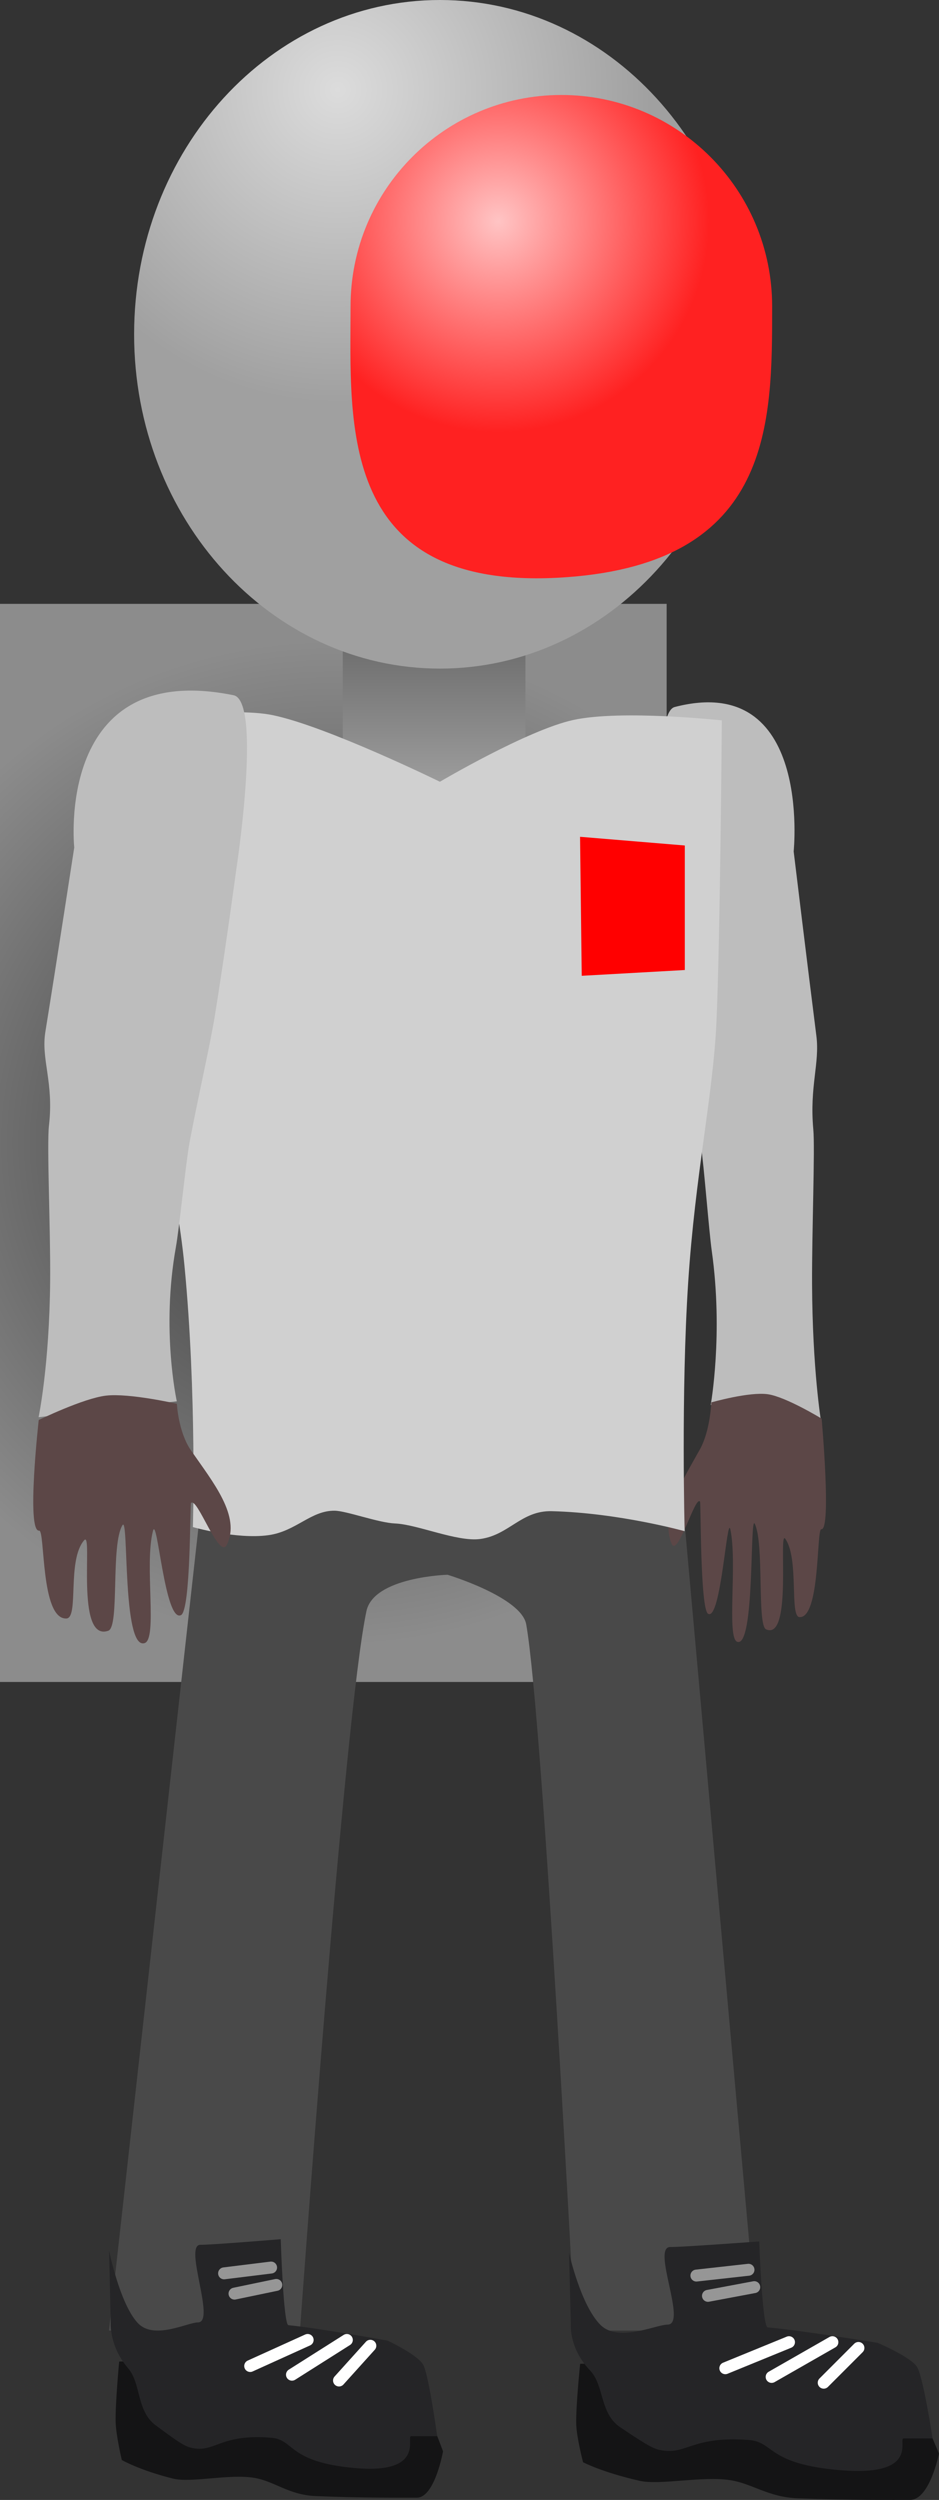 <svg version="1.1" xmlns="http://www.w3.org/2000/svg" xmlns:xlink="http://www.w3.org/1999/xlink" width="39.348" height="104.679" viewBox="0,0,39.348,104.679"><rect x="0" y="0" width="39.348" height="104.679" fill="#333333" stroke="none"/><defs><radialGradient cx="235.524" cy="177.505" r="21.064" gradientUnits="userSpaceOnUse" id="color-1"><stop offset="0" stop-color="#353535"/><stop offset="1" stop-color="#8c8c8c"/></radialGradient><linearGradient x1="239.748" y1="156.068" x2="239.748" y2="162.919" gradientUnits="userSpaceOnUse" id="color-2"><stop offset="0" stop-color="#696969"/><stop offset="1" stop-color="#a0a0a0"/></linearGradient><radialGradient cx="235.712" cy="133.416" r="13.118" gradientUnits="userSpaceOnUse" id="color-3"><stop offset="0" stop-color="#dcdcdc"/><stop offset="1" stop-color="#a0a0a0"/></radialGradient><radialGradient cx="242.435" cy="138.917" r="8.837" gradientUnits="userSpaceOnUse" id="color-4"><stop offset="0" stop-color="#ffc4c4"/><stop offset="1" stop-color="#ff2121"/></radialGradient></defs><g transform="translate(-221.557,-129.648)"><g data-paper-data="{&quot;isPaintingLayer&quot;:true}" fill-rule="nonzero" stroke-linejoin="miter" stroke-miterlimit="10" stroke-dasharray="" stroke-dashoffset="0" style="mix-blend-mode: normal"><path d="M221.557,200.076v-45.143h27.935v45.143z" fill="url(#color-1)" stroke="#ed6b00" stroke-width="0" stroke-linecap="butt"/><g stroke-width="0" stroke-linecap="butt"><path d="M235.92,162.919v-6.851h7.656v6.851z" fill="url(#color-2)" stroke="#000000"/><path d="M252.809,143.646c0,7.731 -5.738,13.998 -12.816,13.998c-7.078,0 -12.816,-6.267 -12.816,-13.998c0,-7.731 5.738,-13.998 12.816,-13.998c7.078,0 12.816,6.267 12.816,13.998z" fill="url(#color-3)" stroke="none"/></g><path d="M253.913,142.474c0,4.887 0.034,10.719 -8.605,11.342c-9.652,0.696 -9.061,-6.455 -9.061,-11.342c0,-4.887 3.955,-8.849 8.833,-8.849c4.878,0 8.833,3.962 8.833,8.849z" data-paper-data="{&quot;index&quot;:null}" fill="url(#color-4)" stroke="#ed6b00" stroke-width="0" stroke-linecap="butt"/><path d="M226.123,227.236l3.759,-33.71c0,0 6.755,-2.183 9.822,-2.183c3.629,0 10.55,2.183 10.55,2.183l3.031,33.71h-7.639c0,0 -1.327,-25.538 -2.038,-29.57c-0.201,-1.143 -3.298,-2.079 -3.298,-2.079c0,0 -3.092,0.088 -3.398,1.524c-0.936,4.391 -2.786,30.125 -2.786,30.125z" fill="#494949" stroke="#000000" stroke-width="0" stroke-linecap="butt"/><g><path d="M259.693,234.326c-0.593,0 -2.644,0.014 -4.704,-0.067c-1.253,-0.049 -1.902,-0.618 -2.836,-0.761c-1.175,-0.18 -2.939,0.22 -3.788,0.029c-1.565,-0.353 -2.375,-0.778 -2.375,-0.778c0,0 -0.269,-1.025 -0.286,-1.586c-0.022,-0.755 0.164,-2.537 0.164,-2.537c0,0 5.934,-0.12 8.249,0.081c1.37,0.119 4.241,0.647 4.241,0.647c0,0 1.46,0.616 1.673,1.043c0.262,0.523 0.873,1.989 0.873,1.989c0,0 -0.386,1.94 -1.213,1.94z" data-paper-data="{&quot;index&quot;:null}" fill="#141415" stroke="#000000" stroke-width="0" stroke-linecap="butt"/><path d="M259.422,231.751c-0.248,0 0.702,1.602 -2.618,1.333c-3.136,-0.254 -2.776,-1.188 -3.881,-1.269c-2.309,-0.169 -2.588,0.595 -3.587,0.442c-0.348,-0.053 -0.513,-0.115 -1.785,-0.97c-0.875,-0.589 -0.666,-1.751 -1.265,-2.379c-0.876,-0.917 -0.808,-1.886 -0.808,-1.886l-0.076,-3.048c0,0 0.486,2.207 1.325,3.031c0.751,0.738 2.317,-0.019 2.801,-0.019c0.847,-0 -0.689,-3.268 0.121,-3.25c0.435,0.01 3.723,-0.234 3.723,-0.234c0,0 0.123,3.58 0.356,3.6c1.37,0.119 4.604,0.647 4.604,0.647c0,0 1.46,0.616 1.673,1.043c0.262,0.523 0.631,2.959 0.631,2.959c0,0 -0.386,0 -1.213,0z" data-paper-data="{&quot;index&quot;:null}" fill="#252527" stroke="#000000" stroke-width="0" stroke-linecap="butt"/><path d="M254.619,227.721l-2.668,1.091" fill="none" stroke="#ffffff" stroke-width="0.5" stroke-linecap="round"/><path d="M253.892,229.176l2.546,-1.455" fill="none" stroke="#ffffff" stroke-width="0.5" stroke-linecap="round"/><path d="M256.074,229.418l1.455,-1.455" fill="none" stroke="#ffffff" stroke-width="0.5" stroke-linecap="round"/><path d="M252.922,224.689l-2.183,0.243" fill="none" stroke="#969696" stroke-width="0.5" stroke-linecap="round"/><path d="M253.164,225.417l-1.94,0.364" fill="none" stroke="#969696" stroke-width="0.5" stroke-linecap="round"/></g><g data-paper-data="{&quot;index&quot;:null}"><path d="M240.123,232.292c0,0 -0.348,1.94 -1.095,1.94c-0.535,0 -2.387,0.014 -4.246,-0.067c-1.131,-0.049 -1.717,-0.618 -2.559,-0.761c-1.061,-0.18 -2.652,0.22 -3.419,0.029c-1.413,-0.353 -2.143,-0.778 -2.143,-0.778c0,0 -0.243,-1.025 -0.258,-1.586c-0.02,-0.755 0.148,-2.537 0.148,-2.537c0,0 5.357,-0.12 7.446,0.081c1.236,0.119 3.828,0.647 3.828,0.647c0,0 1.318,0.616 1.51,1.043c0.236,0.523 0.788,1.989 0.788,1.989z" data-paper-data="{&quot;index&quot;:null}" fill="#141415" stroke="#000000" stroke-width="0" stroke-linecap="butt"/><path d="M239.879,231.658c0,0 -0.348,0 -1.095,0c-0.224,0 0.634,1.602 -2.363,1.333c-2.83,-0.254 -2.506,-1.188 -3.503,-1.269c-2.085,-0.169 -2.336,0.595 -3.238,0.442c-0.314,-0.053 -0.463,-0.115 -1.611,-0.97c-0.79,-0.589 -0.601,-1.751 -1.142,-2.379c-0.791,-0.917 -0.73,-1.886 -0.73,-1.886l-0.069,-3.048c0,0 0.439,2.207 1.196,3.031c0.678,0.738 2.091,-0.019 2.528,-0.019c0.765,-0 -0.622,-3.268 0.109,-3.25c0.393,0.01 3.36,-0.234 3.36,-0.234c0,0 0.111,3.58 0.321,3.6c1.236,0.119 4.156,0.647 4.156,0.647c0,0 1.318,0.616 1.51,1.043c0.236,0.523 0.569,2.959 0.569,2.959z" data-paper-data="{&quot;index&quot;:null}" fill="#252527" stroke="#000000" stroke-width="0" stroke-linecap="butt"/><path d="M234.449,227.628l-2.408,1.091" fill="none" stroke="#ffffff" stroke-width="0.5" stroke-linecap="round"/><path d="M236.091,227.628l-2.299,1.455" fill="none" stroke="#ffffff" stroke-width="0.5" stroke-linecap="round"/><path d="M235.763,229.326l1.313,-1.455" fill="none" stroke="#ffffff" stroke-width="0.5" stroke-linecap="round"/><path d="M230.947,224.839l1.97,-0.243" fill="none" stroke="#969696" stroke-width="0.5" stroke-linecap="round"/><path d="M231.384,225.688l1.751,-0.364" fill="none" stroke="#969696" stroke-width="0.5" stroke-linecap="round"/></g><g stroke="#000000" stroke-width="0" stroke-linecap="butt"><path d="M251.339,188.476c0,0 0.534,-2.973 0.044,-6.448c-0.118,-0.836 -0.328,-3.586 -0.457,-4.443c-0.304,-2.029 -0.672,-4.029 -0.831,-5.277c-0.342,-2.685 -0.702,-6.097 -0.702,-6.097c0,0 -0.553,-6.702 0.434,-6.958c5.77,-1.498 4.988,6.046 4.988,6.046c0,0 0.588,4.864 0.951,7.719c0.148,1.162 -0.292,2.111 -0.128,3.92c0.074,0.811 -0.062,4.328 -0.052,6.479c0.016,3.581 0.376,5.741 0.376,5.741z" data-paper-data="{&quot;index&quot;:null}" fill="#bdbdbd"/><path d="M255.973,193.681c-0.205,-0.026 -0.041,3.723 -0.912,3.68c-0.428,-0.021 -0.012,-2.439 -0.595,-3.277c-0.308,-0.444 0.314,4.282 -0.807,3.79c-0.385,-0.169 -0.072,-3.597 -0.474,-4.421c-0.215,-0.441 0.015,5.223 -0.738,4.94c-0.447,-0.168 0.011,-3.289 -0.283,-4.698c-0.143,-0.686 -0.397,3.854 -0.937,3.525c-0.331,-0.201 -0.299,-4.644 -0.335,-4.695c-0.204,-0.284 -0.942,2.4 -1.198,1.749c-0.472,-1.2 0.461,-2.616 1.197,-3.947c0.43,-0.777 0.474,-1.957 0.474,-1.957c0,0 1.592,-0.456 2.373,-0.341c0.76,0.112 2.249,1.021 2.249,1.021c0,0 0.42,4.687 -0.014,4.632z" data-paper-data="{&quot;index&quot;:null}" fill="#5c4747"/></g><path d="M229.64,193.591c0,0 0.167,-5.56 -0.353,-10.944c-0.353,-3.658 -1.405,-6.959 -1.562,-9.453c-0.294,-4.681 -0.21,-13.382 -0.21,-13.382c0,0 3.692,-0.585 5.469,-0.219c2.263,0.466 7.007,2.789 7.007,2.789c0,0 3.677,-2.171 5.59,-2.587c2.019,-0.439 6.224,0.017 6.224,0.017c0,0 -0.069,9.217 -0.227,12.656c-0.14,3.043 -0.89,6.368 -1.183,10.873c-0.303,4.643 -0.148,10.422 -0.148,10.422c0,0 -2.757,-0.769 -5.572,-0.838c-1.278,-0.031 -1.791,1.006 -2.999,1.165c-0.965,0.127 -2.636,-0.613 -3.561,-0.65c-0.699,-0.028 -2.044,-0.531 -2.538,-0.535c-0.998,-0.008 -1.616,0.865 -2.773,1.025c-1.345,0.185 -3.164,-0.339 -3.164,-0.339z" fill="#d0d0d0" stroke="#292e32" stroke-width="0" stroke-linecap="butt"/><path d="M245.934,170.507l-0.07,-5.82l4.389,0.364v5.214z" fill="#ff0000" stroke="none" stroke-width="0" stroke-linecap="butt"/><g stroke="#000000" stroke-width="0" stroke-linecap="butt"><path d="M223.174,188.99c0,0 0.456,-2.159 0.485,-5.739c0.017,-2.151 -0.144,-5.669 -0.05,-6.479c0.21,-1.808 -0.339,-2.759 -0.151,-3.92c0.462,-2.854 1.21,-7.716 1.21,-7.716c0,0 -0.828,-7.896 6.676,-6.377c1.198,0.243 0.113,7.306 0.113,7.306c0,0 -0.46,3.411 -0.894,6.095c-0.202,1.248 -0.668,3.247 -1.054,5.275c-0.163,0.857 -0.434,3.607 -0.583,4.442c-0.622,3.473 0.04,6.448 0.04,6.448z" fill="#bdbdbd"/><path d="M223.197,193.74c-0.544,0.055 -0.017,-4.632 -0.017,-4.632c0,0 1.866,-0.909 2.817,-1.021c0.977,-0.115 2.972,0.341 2.972,0.341c0,0 0.056,1.18 0.594,1.957c0.922,1.331 2.09,2.747 1.499,3.947c-0.321,0.651 -1.245,-2.033 -1.501,-1.749c-0.046,0.051 -0.006,4.493 -0.42,4.695c-0.677,0.329 -0.995,-4.211 -1.174,-3.525c-0.368,1.409 0.205,4.53 -0.354,4.698c-0.942,0.283 -0.655,-5.381 -0.924,-4.94c-0.503,0.824 -0.111,4.253 -0.594,4.421c-1.405,0.492 -0.625,-4.234 -1.011,-3.79c-0.73,0.838 -0.209,3.256 -0.745,3.277c-1.091,0.043 -0.886,-3.706 -1.142,-3.68z" data-paper-data="{&quot;index&quot;:null}" fill="#5c4747"/></g></g></g></svg>
